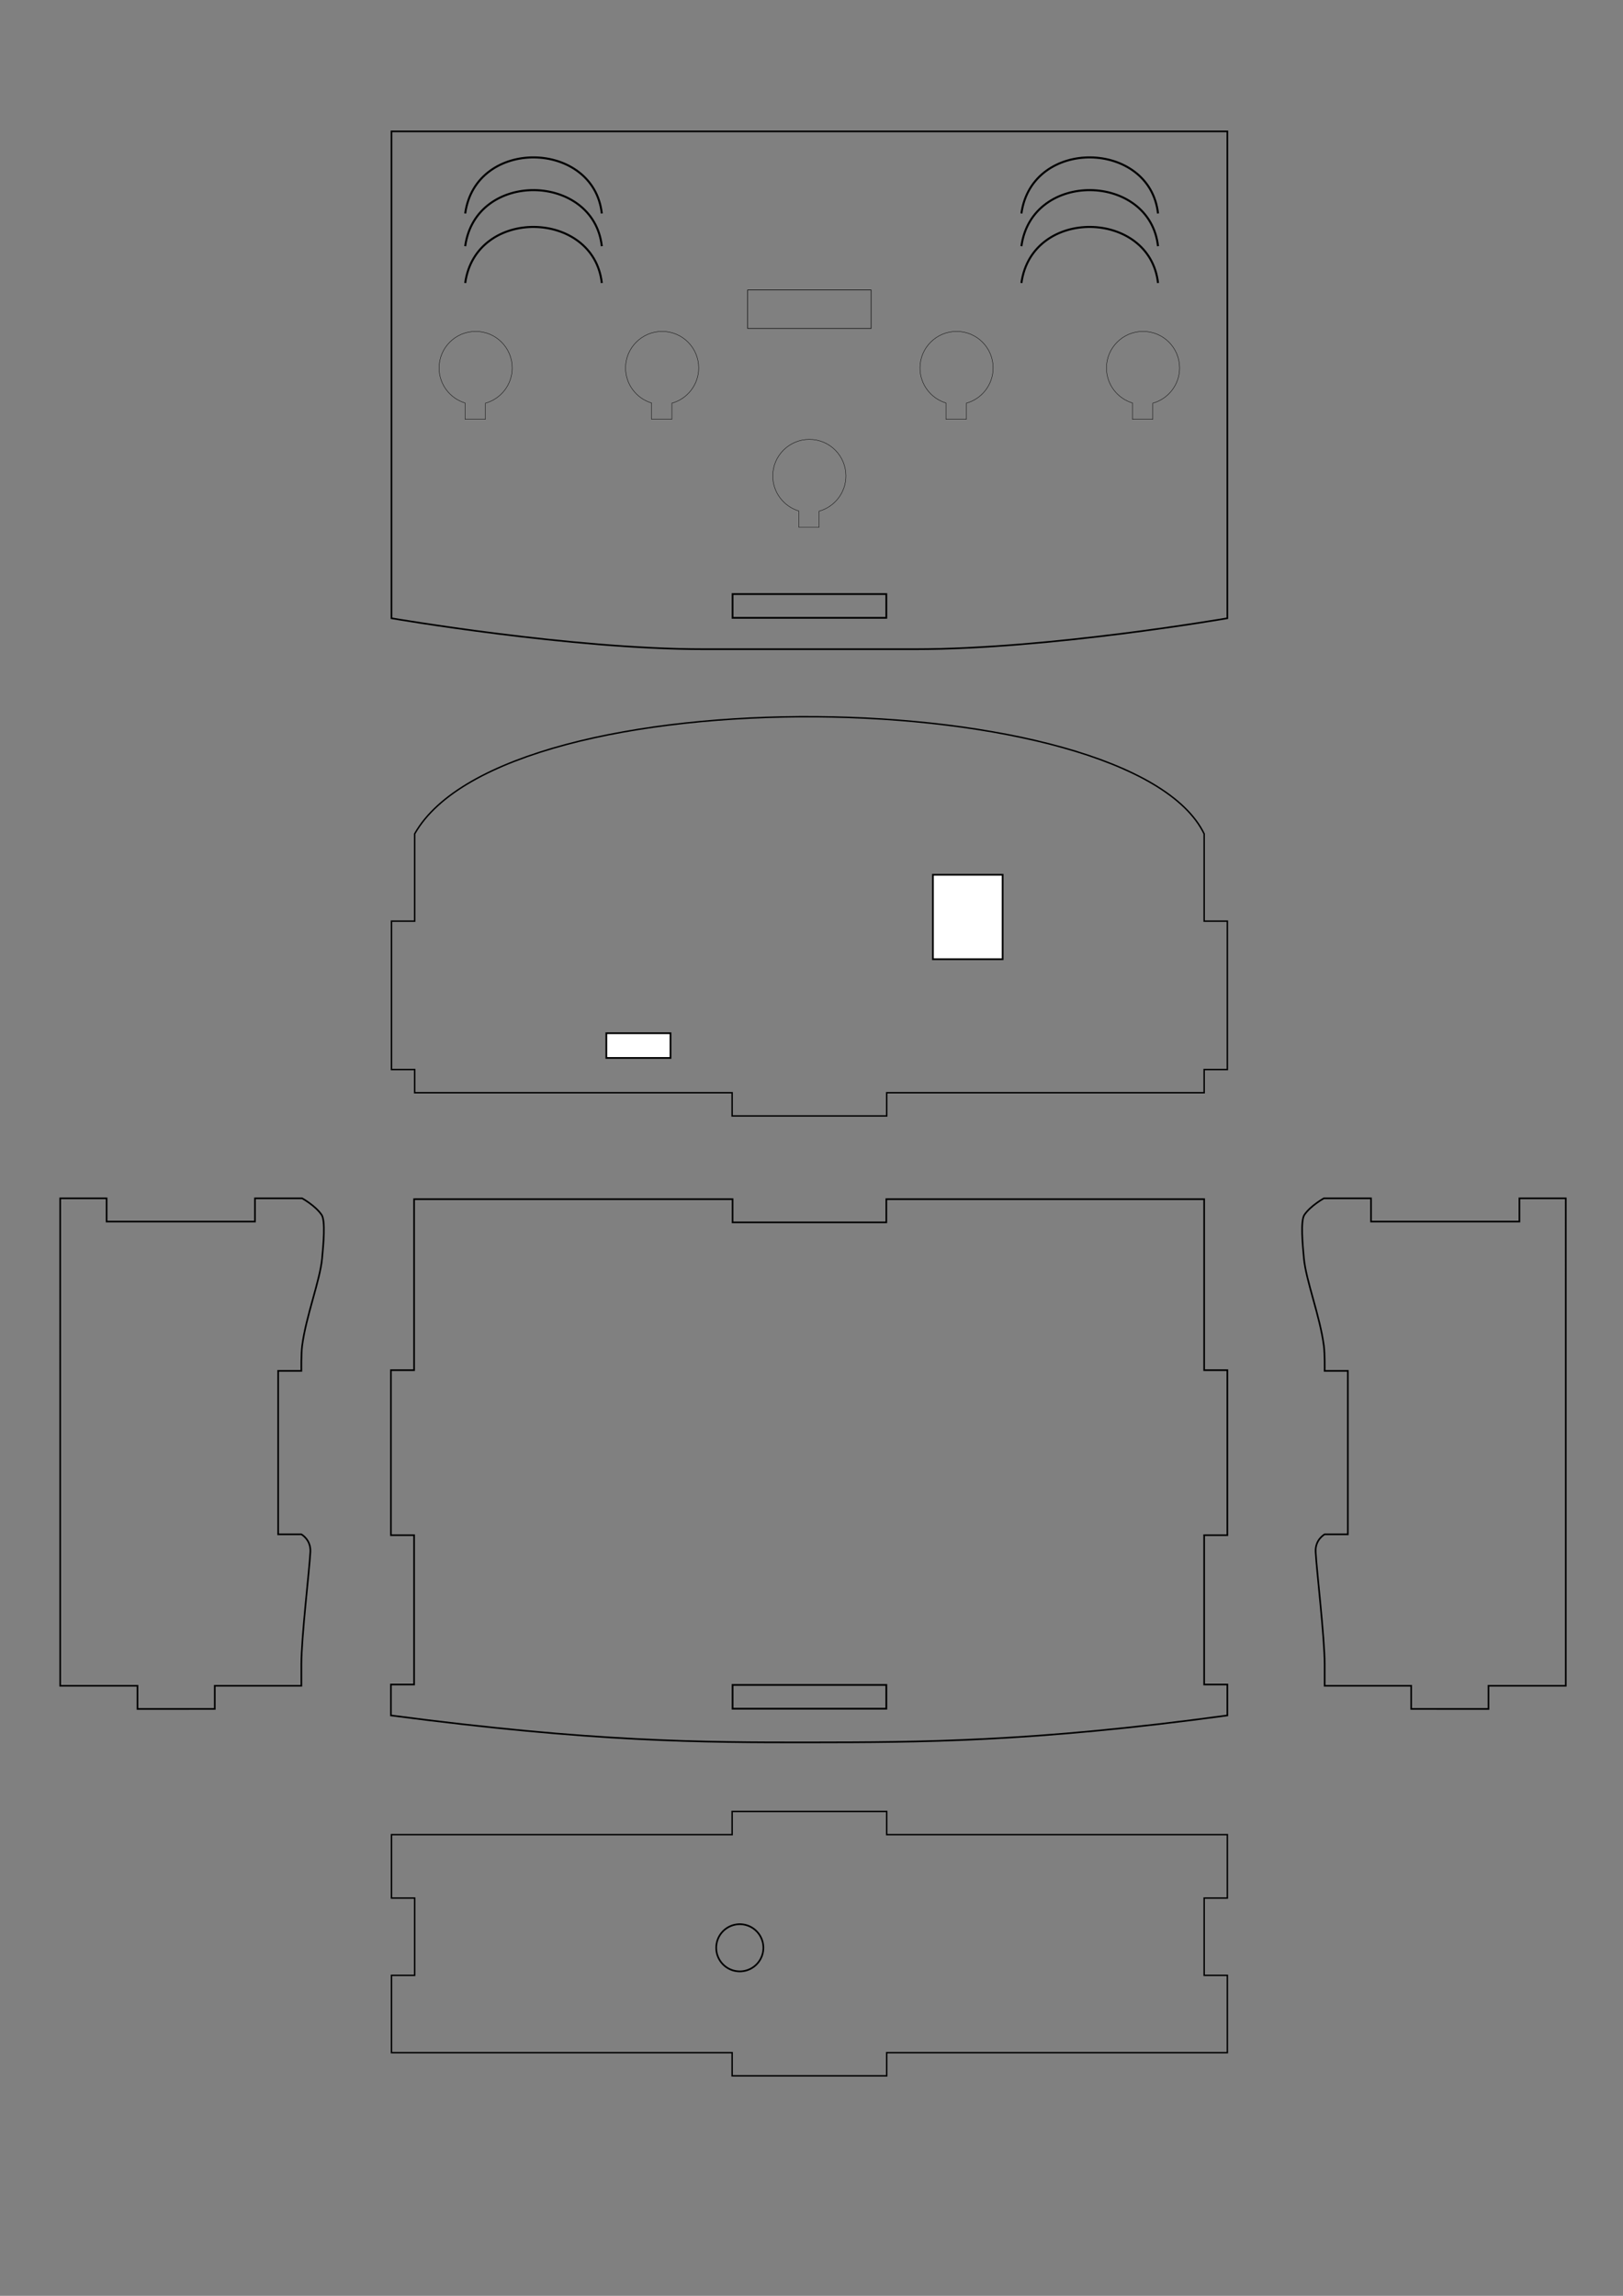 <?xml version="1.0" encoding="UTF-8" standalone="no"?>
<!-- Created with Inkscape (http://www.inkscape.org/) -->

<svg
   xmlns:dc="http://purl.org/dc/elements/1.1/"
   xmlns:cc="http://creativecommons.org/ns#"
   xmlns:rdf="http://www.w3.org/1999/02/22-rdf-syntax-ns#"
   xmlns:svg="http://www.w3.org/2000/svg"
   xmlns="http://www.w3.org/2000/svg"
   xmlns:sodipodi="http://sodipodi.sourceforge.net/DTD/sodipodi-0.dtd"
   xmlns:inkscape="http://www.inkscape.org/namespaces/inkscape"
   width="210mm"
   height="297mm"
   viewBox="0 0 744.094 1052.362"
   id="svg2"
   version="1.1"
   inkscape:version="0.92.1 r15371"
   sodipodi:docname="FascinationMachine.svg">
  <rect x="0" y="0" width="744.094" height="1052.362" fill="#808080" stroke="none"/>
  <defs
     id="defs4">
    <g
       id="potgrading" />
    <g
       id="potgrading-5" />
  </defs>
  <sodipodi:namedview
     id="base"
     pagecolor="#ffffff"
     bordercolor="#666666"
     borderopacity="1.0"
     inkscape:pageopacity="0.0"
     inkscape:pageshadow="2"
     inkscape:zoom="0.95264406"
     inkscape:cx="453.99469"
     inkscape:cy="592.05898"
     inkscape:document-units="mm"
     inkscape:current-layer="layer1"
     showgrid="false"
     units="mm"
     inkscape:window-width="1920"
     inkscape:window-height="1016"
     inkscape:window-x="0"
     inkscape:window-y="27"
     inkscape:window-maximized="1" />
  <g
     inkscape:label="Layer 1"
     inkscape:groupmode="layer"
     id="layer1"
     transform="translate(0,4.7244096e-6)">
    <g
       transform="matrix(-1,0,0,1,895.437,-564.929)"
       id="g4163">
      <path
         style="fill:none;stroke:#000000;stroke-width:0.755;stroke-linecap:butt;stroke-linejoin:miter;stroke-miterlimit:4;stroke-dasharray:none;stroke-opacity:1"
         d="m 332.738,625.155 h 383.221 v 68.455 h -6.5e-4 v 74.927 h 6.5e-4 v 79.796 c 0,0 -82.394,14.174 -142.977,14.174 h -48.679 -48.679 c -61.092,0 -142.886,-14.174 -142.886,-14.174 v -79.796 h 6.5e-4 v -74.927 h -6.5e-4 z"
         id="path4165"
         inkscape:connector-curvature="0"
         sodipodi:nodetypes="cccccccscscccccc" />
      <path
         style="fill:none;stroke:#000000;stroke-width:0.813;stroke-miterlimit:4;stroke-dasharray:none"
         d="m 489.095,837.245 h 70.484 v 10.886 h -70.484 z"
         id="rect4167"
         inkscape:connector-curvature="0"
         sodipodi:nodetypes="ccccc" />
    </g>
    <g
       transform="matrix(-1,0,0,1,895.439,-121.087)"
       id="g4163-2">
      <path
         style="fill:none;stroke:#000000;stroke-width:0.755;stroke-linecap:butt;stroke-linejoin:miter;stroke-miterlimit:4;stroke-dasharray:none;stroke-opacity:1"
         d="m 332.74,904.584 v -11.339 h 10.63 v -68.458 h -10.63 v -75.635 h 10.63 l -3.9e-4,-78.378 h 145.726 l 9.9e-4,10.63 h 70.483 l -9.9e-4,-10.63 h 146.009 v 78.378 l 10.63,9.8e-4 v 75.635 l -10.63,-9.8e-4 v 68.458 h 10.63 v 14.173 c -92.959,12.202 -142.354,12.409 -192.545,12.352 -50.192,-0.057 -101.111,-0.125 -190.932,-12.352 z"
         id="path4165-2"
         inkscape:connector-curvature="0"
         sodipodi:nodetypes="cccccccccccccccccccczcc" />
      <path
         style="fill:none;stroke:#000000;stroke-width:0.813;stroke-miterlimit:4;stroke-dasharray:none"
         d="m 489.097,893.435 h 70.484 v 10.886 h -70.484 z"
         id="rect4167-3"
         inkscape:connector-curvature="0"
         sodipodi:nodetypes="ccccc" />
    </g>
    <g
       id="g7227"
       transform="translate(139.619,222)">
      <path
         style="fill:none;stroke:#000000;stroke-width:0.665px;stroke-linecap:butt;stroke-linejoin:miter;stroke-opacity:1"
         d="m 50.49,200.238 v -40.01 c 41.847,-74.03 328.354,-69.135 361.959,0 v 40.01 h 10.63 l -6.1e-4,68.028 h -10.629 v 10.631 H 266.901 v 10.631 h -70.866 v -10.631 l -145.545,4e-4 V 268.267 H 39.86 l 5.8e-4,-68.028 h -3.1e-4 z"
         id="path7229"
         inkscape:connector-curvature="0"
         sodipodi:nodetypes="cccccccccccccccccc" />
    </g>
    <g
       id="g7315"
       transform="translate(139.622,642.001)">
      <g
         transform="translate(0,20)"
         id="g7223">
        <path
           style="fill:none;stroke:#000000;stroke-width:0.665px;stroke-linecap:butt;stroke-linejoin:miter;stroke-opacity:1"
           d="m 39.858,178.976 156.178,0.002 0,-10.631 70.866,0 0,10.63 156.175,0 0,29.056 -10.63,0 -1e-5,35.433 10.63,0 0,35.432 -156.175,0 0,10.631 -70.866,0 0,-10.631 -156.178,0 0,-35.432 10.629,0 0,-35.433 -10.629,0 z"
           id="rect4192"
           inkscape:connector-curvature="0"
           sodipodi:nodetypes="ccccccccccccccccccccc" />
      </g>
    </g>
    <path
       transform="matrix(2.234,0,0,2.324,4.142,736.766)"
       d="m 154.805,67.156 a 4.838,4.652 0 0 1 -4.838,4.652 4.838,4.652 0 0 1 -4.838,-4.652 4.838,4.652 0 0 1 4.838,-4.652 4.838,4.652 0 0 1 4.838,4.652 z"
       sodipodi:ry="4.6515889"
       sodipodi:rx="4.8376527"
       sodipodi:cy="67.15564"
       sodipodi:cx="149.96722"
       id="path7352"
       style="fill:none;stroke:#000000;stroke-width:0.341;stroke-miterlimit:4;stroke-opacity:1;stroke-dasharray:none"
       sodipodi:type="arc" />
    <path
       style="fill:#ffffff;fill-opacity:1;fill-rule:nonzero;stroke:#000000;stroke-width:0.801;stroke-miterlimit:4;stroke-opacity:1;stroke-dasharray:none"
       d="m 277.989,473.614 29.409,0 0,11.337 -29.409,0 z"
       id="rect3126"
       inkscape:connector-curvature="0"
       sodipodi:nodetypes="ccccc" />
    <g
       id="g3168"
       transform="matrix(-1,0,0,1,597.394,-121.474)">
      <path
         style="fill:none;stroke:#000000;stroke-width:0.756px;stroke-linecap:butt;stroke-linejoin:miter;stroke-opacity:1"
         d="m 534.354,904.828 0,-10.63 35.434,1e-5 0,-69.412 -7e-5,0 0,-74.927 7e-5,0 9.2e-4,-79.088 -21.261,0 0,8.631 0,2 0,0 -68.032,0 0,0 0,0 0,0 0,0 0,9e-5 0,10e-5 0,-10.632 -21.615,10e-4 c 0,0 -6.114,3.367 -8.95,7.589 -1.811,2.696 -0.805,13.588 -0.197,20.048 0.949,10.075 7.402,26.46 9.147,40.038 0.485,3.775 0.354,11.411 0.354,11.411 l 10.63,0 -5.8e-4,74.927 -10.631,0 c 0,0 -4.444,2.417 -4.133,8.065 0.485,8.827 4.134,39.274 4.134,51.517 l 0,9.83 39.685,-10e-6 0,10.63 z"
         id="path3170"
         inkscape:connector-curvature="0"
         sodipodi:nodetypes="cccccccccccccccccccccssaccccsscccc" />
    </g>
    <g
       id="g5416"
       style="fill:none;stroke:#000000;stroke-width:0.05"
       transform="matrix(3.543,0,0,3.543,191.622,40.092)">
      <path
         id="path5428"
         style="fill:none;stroke:#000000"
         d="m 7.47,31.56 c -2.613,0 -4.738,2.116 -4.738,4.728 0,2.136 1.421,3.946 3.365,4.533 v 2.107 l 2.633,1.41e-4 v -2.08 c 1.996,-0.555 3.467,-2.388 3.467,-4.561 C 12.198,33.675 10.082,31.56 7.47,31.56 Z"
         inkscape:connector-curvature="0" />
      <path
         id="path5478"
         style="fill:none;stroke:#000000"
         d="m 31.6,31.56 c -2.613,0 -4.738,2.116 -4.738,4.728 0,2.136 1.421,3.946 3.365,4.533 v 2.107 l 2.633,1.41e-4 v -2.08 c 1.996,-0.555 3.467,-2.388 3.467,-4.561 C 36.328,33.675 34.212,31.56 31.6,31.56 Z"
         inkscape:connector-curvature="0" />
      <path
         id="path5528"
         style="fill:none;stroke:#000000"
         d="m 93.83,31.56 c -2.613,0 -4.738,2.116 -4.738,4.728 0,2.136 1.421,3.946 3.365,4.533 v 2.107 l 2.633,1.41e-4 v -2.08 c 1.996,-0.555 3.467,-2.388 3.467,-4.561 C 98.558,33.675 96.442,31.56 93.83,31.56 Z"
         inkscape:connector-curvature="0" />
      <path
         id="path5578"
         style="fill:none;stroke:#000000"
         d="m 69.7,31.56 c -2.613,0 -4.738,2.116 -4.738,4.728 0,2.136 1.421,3.946 3.365,4.533 v 2.107 l 2.633,1.41e-4 v -2.08 c 1.996,-0.555 3.467,-2.388 3.467,-4.561 C 74.428,33.675 72.312,31.56 69.7,31.56 Z"
         inkscape:connector-curvature="0" />
      <path
         id="path5628"
         style="fill:none;stroke:#000000"
         d="m 50.65,45.53 c -2.613,0 -4.738,2.116 -4.738,4.728 0,2.136 1.421,3.946 3.365,4.533 v 2.107 l 2.633,1.41e-4 v -2.08 c 1.996,-0.555 3.467,-2.388 3.467,-4.561 C 55.378,47.645 53.262,45.53 50.65,45.53 Z"
         inkscape:connector-curvature="0" />
      <rect
         id="rect5686"
         style="fill:none;stroke:#000000;stroke-width:0.071"
         height="15.979"
         width="4.979"
         y="-58.64"
         x="26.2"
         transform="rotate(90)" />
    </g>
    <g
       transform="translate(148.075,-121.474)"
       id="g10409">
      <path
         sodipodi:nodetypes="cccccccccccccccccccccssaccccsscccc"
         inkscape:connector-curvature="0"
         id="path10411"
         d="m 534.354,904.828 0,-10.63 35.434,1e-5 0,-69.412 0,0 0,-74.927 0,0 9.2e-4,-79.088 -21.261,0 0,8.631 0,2 0,0 -68.032,0 0,0 0,0 0,0 0,0 0,9e-5 0,10e-5 0,-10.632 -21.615,10e-4 c 0,0 -6.114,3.367 -8.95,7.589 -1.811,2.696 -0.805,13.588 -0.197,20.048 0.949,10.075 7.402,26.46 9.147,40.038 0.485,3.775 0.354,11.411 0.354,11.411 l 10.63,0 -5.8e-4,74.927 -10.631,0 c 0,0 -4.444,2.417 -4.133,8.065 0.485,8.827 4.134,39.274 4.134,51.517 l 0,9.83 39.685,-10e-6 0,10.63 z"
         style="fill:none;stroke:#000000;stroke-width:0.756px;stroke-linecap:butt;stroke-linejoin:miter;stroke-opacity:1" />
    </g>
    <path
       style="fill:none;stroke:#000000;stroke-width:0.938px;stroke-linecap:butt;stroke-linejoin:miter;stroke-opacity:1"
       d="m 213.283,97.846 c 4.848,-34.966 58.887,-33.556 62.628,0"
       id="path51"
       inkscape:connector-curvature="0"
       sodipodi:nodetypes="cc" />
    <path
       sodipodi:nodetypes="cc"
       inkscape:connector-curvature="0"
       id="path53"
       d="m 213.283,112.846 c 4.848,-34.966 58.887,-33.556 62.628,0"
       style="fill:none;stroke:#000000;stroke-width:0.938px;stroke-linecap:butt;stroke-linejoin:miter;stroke-opacity:1" />
    <path
       style="fill:none;stroke:#000000;stroke-width:0.938px;stroke-linecap:butt;stroke-linejoin:miter;stroke-opacity:1"
       d="m 213.283,129.721 c 4.848,-34.966 58.887,-33.556 62.628,0"
       id="path55"
       inkscape:connector-curvature="0"
       sodipodi:nodetypes="cc" />
    <path
       sodipodi:nodetypes="cc"
       inkscape:connector-curvature="0"
       id="path57"
       d="m 468.283,97.846 c 4.848,-34.966 58.887,-33.556 62.628,0"
       style="fill:none;stroke:#000000;stroke-width:0.938px;stroke-linecap:butt;stroke-linejoin:miter;stroke-opacity:1" />
    <path
       style="fill:none;stroke:#000000;stroke-width:0.938px;stroke-linecap:butt;stroke-linejoin:miter;stroke-opacity:1"
       d="m 468.283,112.846 c 4.848,-34.966 58.887,-33.556 62.628,0"
       id="path59"
       inkscape:connector-curvature="0"
       sodipodi:nodetypes="cc" />
    <path
       sodipodi:nodetypes="cc"
       inkscape:connector-curvature="0"
       id="path61"
       d="m 468.283,129.721 c 4.848,-34.966 58.887,-33.556 62.628,0"
       style="fill:none;stroke:#000000;stroke-width:0.938px;stroke-linecap:butt;stroke-linejoin:miter;stroke-opacity:1" />
    <path
       sodipodi:nodetypes="ccccc"
       inkscape:connector-curvature="0"
       id="path63"
       d="m 427.713,400.975 h 31.957 v 38.707 H 427.713 Z"
       style="fill:#ffffff;fill-opacity:1;fill-rule:nonzero;stroke:#000000;stroke-width:0.801;stroke-miterlimit:4;stroke-dasharray:none;stroke-opacity:1" />
  </g>
</svg>
